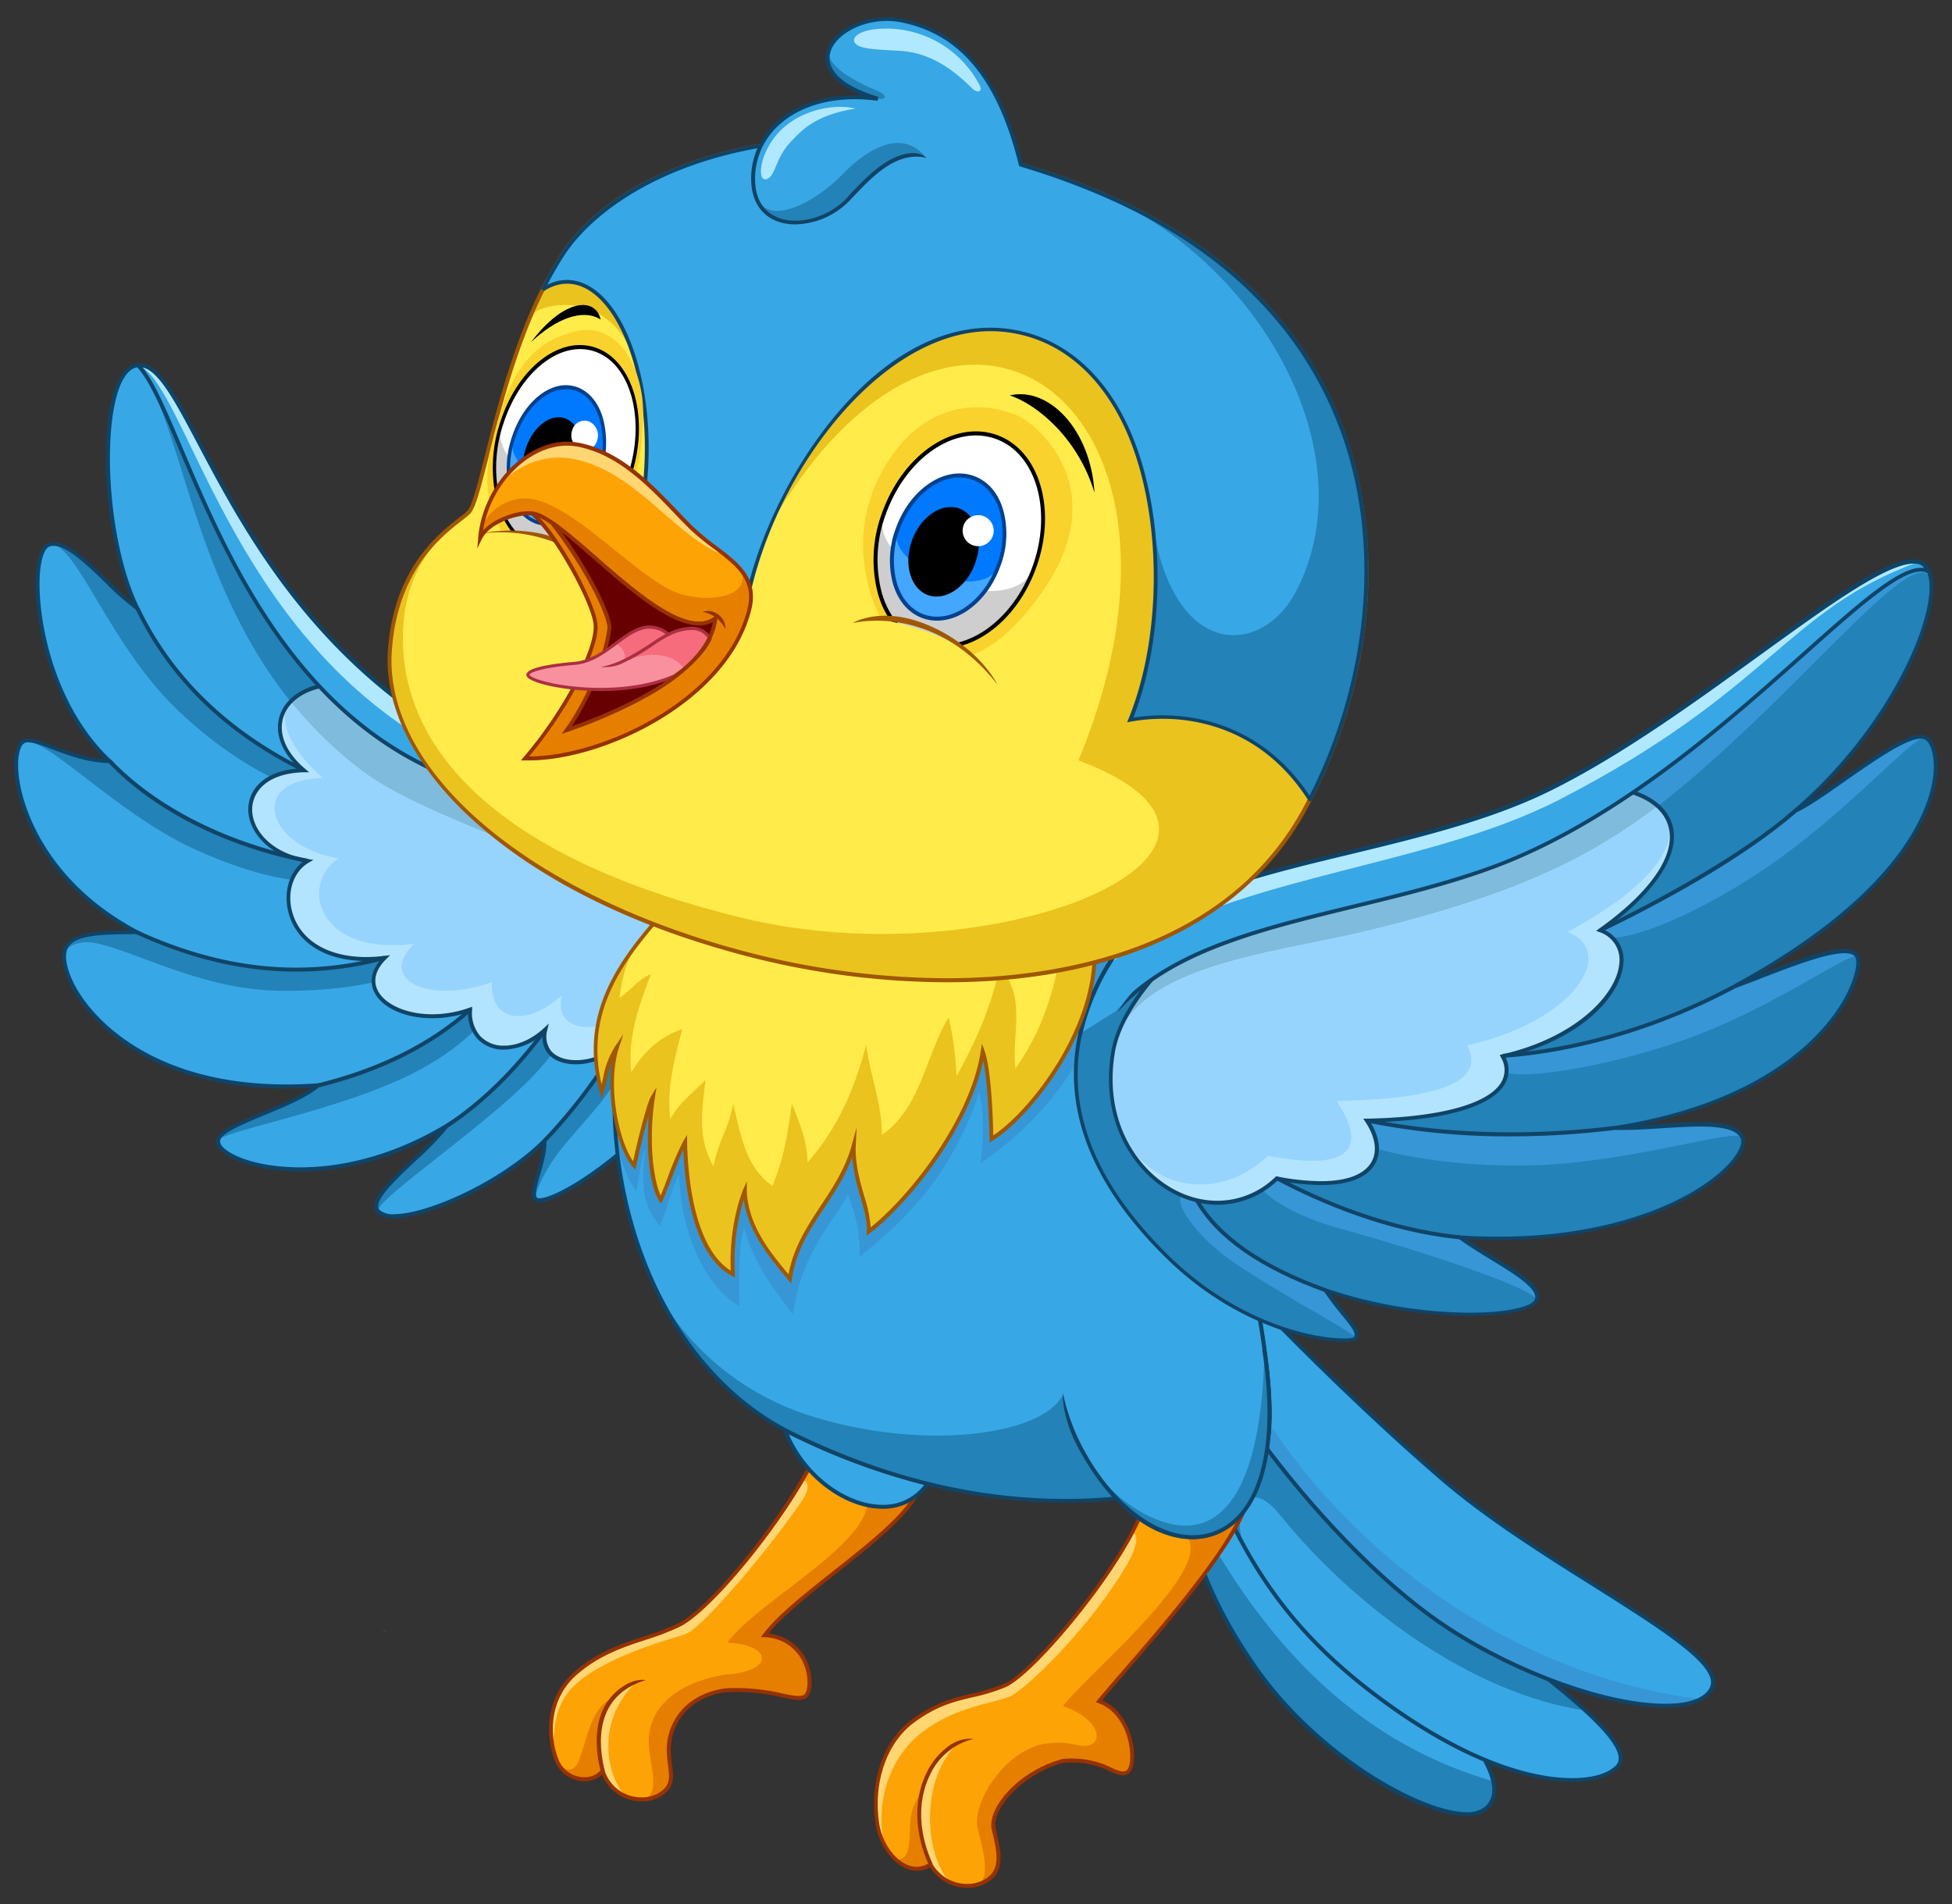<svg id="Layer_1" data-name="Layer 1" xmlns="http://www.w3.org/2000/svg" xmlns:xlink="http://www.w3.org/1999/xlink" width="491.74" height="479.74" viewBox="0 0 491.74 479.74">
  <rect x="0" y="0" width="491.74" height="479.74" fill="#333333" stroke="none"/>
  <defs>
    <style>
      .cls-1 {
        fill: none;
      }

      .cls-2 {
        clip-path: url(#clip-path);
      }

      .cls-3 {
        fill: #a65f2b;
      }

      .cls-4 {
        fill: #df8644;
        opacity: 0.6;
      }

      .cls-5 {
        fill: #e67f00;
      }

      .cls-6 {
        fill: #fda305;
      }

      .cls-7 {
        fill: #ffd672;
      }

      .cls-8 {
        fill: #953200;
      }

      .cls-9 {
        fill: #38a7e5;
      }

      .cls-10 {
        fill: #104467;
      }

      .cls-11 {
        fill: #2382b7;
      }

      .cls-12 {
        fill: #3796d6;
      }

      .cls-13 {
        fill: #7fbbdd;
      }

      .cls-14 {
        fill: #b3e4ff;
      }

      .cls-15 {
        fill: #97d4fd;
      }

      .cls-16 {
        fill: #b0e8ff;
      }

      .cls-17 {
        fill: #ebc31e;
      }

      .cls-18 {
        fill: #ffec4b;
      }

      .cls-19 {
        fill: #9f5700;
      }

      .cls-20 {
        fill: #fad22d;
      }

      .cls-21 {
        fill: #cecece;
      }

      .cls-22 {
        fill: #fff;
      }

      .cls-23 {
        fill: #43a6ff;
      }

      .cls-24 {
        fill: #0079ff;
      }

      .cls-25 {
        fill: #00418e;
      }

      .cls-26 {
        fill: #670001;
      }

      .cls-27 {
        fill: #f66c7d;
      }

      .cls-28 {
        fill: #f8919d;
      }

      .cls-29 {
        fill: #aa2f41;
      }
    </style>
    <clipPath id="clip-path">
      <rect class="cls-1" x="-1131.72" y="-122.45" width="2160" height="720"/>
    </clipPath>
  </defs>
  <g class="cls-2">
    <g>
      <path class="cls-3" d="M96.35,410.66l1.14.5A5.11,5.11,0,0,0,96.35,410.66Z"/>
      <path class="cls-4" d="M97.49,411.16a5.11,5.11,0,0,0-1.14-.5Z"/>
      <g>
        <path class="cls-5" d="M203.73,370.08c-8.61,15.92-25.28,35.73-32.64,39.39-7.87,3.93-17.06,4.55-25.7,11.83-8.06,6.78-7.26,17-5.08,22.37s8.91,6,11.54,2.61c2,6.67,10,8.75,14.48,5.92s2-6.47,2.17-11.82c.2-6,4.24-12.94,14.16-14.42,11.89-.76,17.44,3.11,20.09,1.57s1.55-14.93-10.08-15.47c7.26-9.9,32.15-24.77,38-35.06C223.06,382.72,211.36,378.64,203.73,370.08Z"/>
        <path class="cls-6" d="M203.73,370.08c-8.61,15.92-25.28,35.73-32.64,39.39-7.87,3.93-17.06,4.55-25.7,11.83-8.06,6.78-7.26,17-5.08,22.37.87,2.13,3.85,3.39,5.24.5,2.1-4.35,3.21-14.47,8.8-16.2-5.92,6.86-2.31,18.89-2.2,19.17a10.28,10.28,0,0,0,9.52,6.29c4.92-.81,2.19-8,1.81-13.37-.82-11.35,9.65-16.69,19.57-18.17,11.89-.76,11.8-7.44.16-8,7.27-9.9,33.89-23.82,35.25-34.7A28.79,28.79,0,0,1,203.73,370.08Z"/>
        <path class="cls-7" d="M171.09,409.47c-7.87,3.93-17.06,4.55-25.7,11.83-6.77,5.7-7.29,13.83-6,19.46-.07-4.81.58-10.12,3.44-13.93,5.92-8.19,23.73-13.16,29.8-15.07,4.45-1.41,23-23.84,29.71-34.13,2.42-3.72.23-5.09-.4-4.4C193,388.51,178,406.05,171.09,409.47Z"/>
        <path class="cls-7" d="M160.28,423.79c-13.72,5.08-8.23,23.09-8.13,23.35a9.79,9.79,0,0,0,5.26,5.37C152.41,446.52,150.35,433.42,160.28,423.79Z"/>
        <path class="cls-8" d="M222.38,379.16c-6.11,0-13.11-3.6-18.28-9.41l-.47-.52-.34.62C195,385.17,178.34,405.32,170.87,409a65.5,65.5,0,0,1-8.71,3.35c-5.62,1.86-11.43,3.78-17.09,8.54-8.56,7.21-7.31,17.81-5.22,22.93a8,8,0,0,0,7.35,5,6.51,6.51,0,0,0,4.45-1.63,10.72,10.72,0,0,0,10.09,6.7,9,9,0,0,0,4.85-1.31c3.45-2.18,3.1-4.87,2.7-8a26.3,26.3,0,0,1-.3-4.23c.18-5.52,3.89-12.48,13.7-13.95,1-.06,2.06-.09,3.06-.09a50,50,0,0,1,11.37,1.39c2.79.61,4.65.92,5.88.21,1.39-.81,1.85-3.83,1.06-7a11.9,11.9,0,0,0-10.45-9.3c3.48-4.37,10.07-9.59,17-15.1,8.48-6.72,17.24-13.66,20.43-19.3l1.16-2.07-1.89,1.44A13,13,0,0,1,222.38,379.16ZM210,395.77c-7.4,5.85-14.38,11.39-17.76,16l-.55.74.92,0a11,11,0,0,1,10.46,8.62c.71,2.88.25,5.44-.6,5.93s-2.64.24-5.17-.32a51.47,51.47,0,0,0-11.58-1.41c-1,0-2.07,0-3.16.1-10.45,1.56-14.39,9-14.58,14.9a26.67,26.67,0,0,0,.3,4.38c.4,3.13.67,5.19-2.24,7a8.1,8.1,0,0,1-4.33,1.16,9.67,9.67,0,0,1-9.41-6.8l-.28-.92-.59.76a5.31,5.31,0,0,1-4.26,1.89,7,7,0,0,1-6.44-4.39c-2-4.88-3.18-15,5-21.81,5.51-4.63,11.23-6.53,16.76-8.36a64.45,64.45,0,0,0,8.84-3.4c7.5-3.73,24.05-23.6,32.52-39,5.31,5.7,12.36,9.22,18.55,9.22a14.24,14.24,0,0,0,6.61-1.53C225.2,383.74,217.5,389.85,210,395.77Z"/>
        <path class="cls-8" d="M157,424.87c-6.17,4.06-8.11,11.61-5.67,21.53l1-.24c-1.69-6.84-2.59-18.9,10.33-22.84C162.66,423.32,160.27,422.75,157,424.87Z"/>
      </g>
      <g>
        <path class="cls-9" d="M197.83,360.37c6,16.13,26.71,26.32,35.86,13.47a169.11,169.11,0,0,1-33.88-12.46C199.14,361.05,198.49,360.72,197.83,360.37Z"/>
        <path class="cls-10" d="M200,360.93c-.67-.32-1.32-.65-2-1l-1.13-.59.44,1.2c4.08,11,15.07,19.61,25,19.61a13.86,13.86,0,0,0,11.71-6l.42-.59-.71-.18A169,169,0,0,1,200,360.93Zm22.35,18.23c-9.2,0-19.34-7.7-23.61-17.75l.82.41a170.33,170.33,0,0,0,33.26,12.32A12.85,12.85,0,0,1,222.38,379.16Z"/>
      </g>
      <g>
        <path class="cls-9" d="M348.76,414.09c-12.56-12.38-26.31-30.61-35.31-44.83a79.2,79.2,0,0,1-15.76,5.5c2.19,15.07,7.28,28.87,18.18,44.75,18.12,26.37,51.19,42.83,58.59,36.06S367.31,432.38,348.76,414.09Z"/>
        <path class="cls-11" d="M307.87,393.11c-2.6-4.23-6.41-3.87-5.66.2a111.24,111.24,0,0,0,13.66,26.2c18.12,26.37,51.19,42.83,58.59,36.06,1.85-1.69,2.33-4,1.71-6.76C346.71,440.32,324.82,420.65,307.87,393.11Z"/>
        <path class="cls-10" d="M349.11,413.74c-13.6-13.41-27.49-32.48-35.24-44.74l-.24-.38-.4.2a79.64,79.64,0,0,1-15.66,5.46l-.43.11.06.44c2.34,16.11,8,30,18.27,45,16.09,23.41,42.27,37.79,54,37.79a7.71,7.71,0,0,0,5.36-1.65,6.41,6.41,0,0,0,2.13-4.81C377.09,442.53,363.65,428.08,349.11,413.74Zm25,41.46a6.8,6.8,0,0,1-4.7,1.4c-11.2,0-37.48-14.56-53.15-37.37-10.11-14.72-15.68-28.34-18-44.1a81.42,81.42,0,0,0,15-5.23c7.83,12.31,21.63,31.21,35.15,44.54,14.38,14.19,27.67,28.45,27.51,36.66A5.41,5.41,0,0,1,374.13,455.2Z"/>
        <path class="cls-11" d="M374.34,410.82C360.9,400.31,336,378.3,319.77,357.87c-.11,4.73-.79,7.86-2,8.85-1.88,1.48-6.11,3.71-12.35,5.8,8.95,22.38,20.63,39.92,44.41,57,31.25,22.45,52.68,21.1,57.72,15.54S391.45,424.22,374.34,410.82Z"/>
        <path class="cls-9" d="M399.39,431c-28.38-4.19-58.12-26-76.8-49.12-7.77-9.84-12.41-2.2-9.37,7.42,8.13,14.81,19.07,27.64,36.57,40.21,31.25,22.45,52.68,21.1,57.72,15.54C410,442.3,406.08,437.14,399.39,431Z"/>
        <path class="cls-10" d="M380.09,414.66c-1.84-1.42-3.66-2.84-5.44-4.23-11.4-8.91-37.45-31.42-54.49-52.87l-.85-1.07,0,1.36c-.14,6.21-1.23,8-1.85,8.48-1.74,1.37-5.86,3.59-12.2,5.72l-.5.17.2.48c10,25.11,22.94,41.69,44.57,57.23C372.62,446.54,388.57,449,396,449c5.45,0,9.77-1.32,11.85-3.62a3.41,3.41,0,0,0,.87-2.73C408.2,436.47,393.91,425.38,380.09,414.66Zm27.05,30.08c-1.9,2.09-5.95,3.29-11.12,3.29-7.34,0-23-2.45-45.94-18.91-21.33-15.31-34.12-31.65-44-56.3,6.18-2.12,10.24-4.33,12-5.72,1.24-1,2-3.63,2.18-7.89,17.1,21.21,42.58,43.2,53.82,52,1.78,1.4,3.61,2.82,5.45,4.24C393.13,426,407.25,437,407.76,442.76A2.47,2.47,0,0,1,407.14,444.74Z"/>
        <path class="cls-12" d="M363,372.43c-17.1-14.76-33.71-31.09-46.45-44.27,3.29,17.37,4.05,31.22,2.34,36.52,13,17.16,30,35.2,46.15,45.72,26.82,17.43,61,24.79,66.09,15.12S390.83,396.44,363,372.43Z"/>
        <path class="cls-9" d="M363,372.43c-17.1-14.76-33.71-31.09-46.45-44.27,2.41,12.69,3.45,23.48,3.18,30.45,24.08,36.57,65,64.07,108.61,69.52a6.45,6.45,0,0,0,2.79-2.61C436.28,415.85,390.83,396.44,363,372.43Z"/>
        <path class="cls-10" d="M402.18,399.18c-12.8-8.05-27.32-17.17-38.85-27.12C345,356.27,328,339.29,316.92,327.82l-1.15-1.19.31,1.63c3.16,16.67,4.08,30.91,2.35,36.27l-.08.25.16.2c14.84,19.67,31.71,36.37,46.27,45.84,17.66,11.47,40.17,19.49,54.74,19.49,6.3,0,10.47-1.58,12.06-4.56C434.8,419.69,421.12,411.09,402.18,399.18Zm28.52,26.11c-1.4,2.64-5.26,4-11.18,4-14.4,0-36.69-7.95-54.21-19.33-14.41-9.37-31.12-25.91-45.86-45.4,1.64-5.57.84-18.8-2.1-34.91,11.1,11.45,27.64,27.84,45.34,43.12,11.59,10,26.13,19.15,39,27.22C418.74,410.76,433.49,420,430.7,425.29Z"/>
      </g>
      <g>
        <path class="cls-11" d="M110.79,183.62C56.5,149.4,47.61,90.93,34.8,92c-10.31.9-10,41.09-.17,61.26-6.94-4.81-17-18.26-22.43-16s-4,36.22,15.41,54.46c-10.83-.23-19.76-7.44-22.23-4.55-3.92,4.6-.32,32,29.12,47.69-11.22,0-17.56.51-18.25,5.21C15,248.73,32.32,277,80.13,273.5,73.55,279.19,55,283.38,55,287.55c-.13,5.5,27.31,14.5,57.68-3.91-5.73,7.54-20.95,18-17.28,21.68,4.49,4.5,29.06-5.12,41.76-17.82.41,5-3.85,12.82-2.19,14.6,3.54,3.81,53.85-27.8,52-70.8C185.51,199.5,135.74,199.35,110.79,183.62Z"/>
        <path class="cls-9" d="M91.61,194.53C48.62,162.61,48,108.58,34.8,92c-9.9.87-10,37.93-1.3,58.74.36.87,11.19,29,44.38,43.77,7.81,9.87-15.12,2.36-34.3-16.77C26.75,161,18.67,135.39,12.2,137.32,6.9,139.54,8.14,171.43,25.82,190c.58.61,20.6,23.31,53.18,26.64,9.09,8.07-10.12,6.8-31.35-3.33C28,203.93,9.75,183.62,5.38,187.23c-3.79,4.44-.55,30.17,26.18,46,.95.57,34.13,19,66.76,7.4,12.7,2.83-3.86,9.34-27.85,9-19.11-.25-34.81-9.31-45.76-11.87-5.71-1.33-8.34,1.5-8.46,2.3-1.26,8.51,15.68,36.2,62.28,33.47.53,0,25.41-4.58,40.45-20,9.76-3,.74,9.54-17,17.91-18.91,8.91-47,13.84-47,16-.13,5.4,26.27,14.15,55.93-2.87.58-.34,16.7-10.07,27.37-26.76,7-3.8,5.81,4.08-6.76,16.06-13.22,12.59-38,29.46-36.14,31.34,4.38,4.39,27.87-4.66,40.81-16.89A168.11,168.11,0,0,0,155.45,264c7.17-6.33,4.89,2-4.19,13.87-2.21,2.87-8.59,9.73-11.22,13.43-3.9,5.49-5.54,10.35-5.12,10.8,3,3.27,40.54-19.56,49.91-53.29C185.78,226.55,115.29,212.12,91.61,194.53Z"/>
        <path class="cls-10" d="M141.41,195.42c-10.87-3.45-22.11-7-30.36-12.22C77.41,162,61.37,131.66,50.76,111.58c-6.56-12.39-10.85-20.48-16-20-1.79.16-3.33,1.35-4.58,3.55-5.91,10.43-4.13,39.77,3.19,56.63-1.88-1.52-3.94-3.5-6.08-5.57-4.89-4.71-9.94-9.59-13.75-9.59a3.87,3.87,0,0,0-1.53.3c-1.22.51-2.13,2.23-2.62,5C7.67,151.31,11,176,26.33,191.23c-4.84-.35-9.24-2-12.82-3.36-2.68-1-4.79-1.81-6.38-1.81a2.63,2.63,0,0,0-2.12.85c-1.51,1.77-1.85,6-.89,11.13,1,5.42,6.09,23.73,28.46,36.38-9.44.05-16.08.63-16.82,5.63-.46,3.13,1.44,9,6.73,15.16,6.15,7.13,20.78,19.07,49.71,19.07,2.07,0,4.2-.06,6.35-.19-3.13,2.19-8,4.19-12.26,6-6.58,2.73-11.78,4.89-11.84,7.47a3.25,3.25,0,0,0,1.11,2.3c2.59,2.65,9.8,5.31,20.09,5.31,8.17,0,20.66-1.72,34.78-9.65-1.88,2.07-4.22,4.29-6.51,6.45-4.93,4.65-9.59,9-9.63,12a2.35,2.35,0,0,0,.71,1.76c.84.84,2.27,1.27,4.25,1.27,8.43,0,26.67-8.09,37.39-18.28a32.47,32.47,0,0,1-1.47,6.86c-.93,3.23-1.67,5.79-.61,6.92a1.76,1.76,0,0,0,1.34.47h0c4.13,0,17.14-7.57,28.94-19.9,10.83-11.3,23.52-29.44,22.55-51.73C186.45,209.72,163.55,202.45,141.41,195.42Zm22.72,86.91c-11.46,12-24.37,19.59-28.22,19.59a.81.81,0,0,1-.63-.15c-.67-.72.1-3.39.84-6,.79-2.74,1.69-5.85,1.49-8.33l-.09-1.06-.76.75c-10.41,10.42-29,18.8-37.51,18.8a5.12,5.12,0,0,1-3.56-1,1.38,1.38,0,0,1-.41-1.05c0-2.49,4.75-6.95,9.31-11.26a81.33,81.33,0,0,0,8.44-8.72l1.57-2.06-2.22,1.34c-14.93,9-28.21,10.95-36.73,10.95-10,0-17-2.6-19.38-5a2.36,2.36,0,0,1-.83-1.59c0-1.93,5.73-4.29,11.22-6.58,5.27-2.18,10.71-4.44,13.79-7.11l1.12-1-1.48.11c-2.67.19-5.32.29-7.89.29-28.54,0-42.93-11.74-49-18.73-5.09-5.9-6.93-11.47-6.5-14.37.6-4.07,6-4.79,17.15-4.79h2.6l-1.75-.93C11.31,222,6.12,203.3,5.09,197.86s-.4-9.06.67-10.31a1.69,1.69,0,0,1,1.37-.5c1.41,0,3.55.8,6,1.74,4,1.5,8.92,3.37,14.44,3.49l1.28,0-.93-.88C12.12,176.53,8.64,151.5,10.36,142c.42-2.33,1.16-3.88,2-4.24a2.88,2.88,0,0,1,1.15-.22c3.41,0,8.32,4.73,13.07,9.31a68.44,68.44,0,0,0,7.74,6.83l1.55,1.08-.83-1.7c-8.38-17.27-9.41-48-4-57.49,1.08-1.9,2.36-2.93,3.8-3.06,4.51-.39,8.91,7.91,15,19.52,10.67,20.16,26.78,50.64,60.64,72,8.36,5.27,19.66,8.85,30.59,12.32,21.82,6.93,44.39,14.09,45.29,35C187.36,253.26,174.82,271.17,164.13,282.33Z"/>
        <path class="cls-13" d="M110.79,183.62c-3.05-1.93-6-3.92-8.73-6-23.22-13.83-41.51,2.74-25.48,16.46-19.28.49-17.1,20.1,1,22.83-9.5,5.56-6.12,27.44,19.41,24.4-9.31,9.26,5.82,18.63,21.48,13-.54,10.21,10.38,12.91,19,5-2.36,10.56,13.25,10.16,18.13,3.77,2.84,6.64,17.37,3.19,26.68-6.8a58.31,58.31,0,0,0,4.67-25C185.52,199.5,135.73,199.35,110.79,183.62Z"/>
        <path class="cls-14" d="M91.61,194.54a99.6,99.6,0,0,1-18.4-17.78c-4.11,4.29-3.9,11.1,3.37,17.33-19.28.49-17.11,20.1,1,22.83-9.49,5.56-6.12,27.44,19.41,24.4-9.32,9.26,5.82,18.64,21.48,13-.54,10.21,10.38,12.91,19,5-2.36,10.55,13.24,10.15,18.12,3.75,2.84,6.66,17.37,3.19,26.69-6.79a67.21,67.21,0,0,0,2.59-7.51C185.78,226.54,115.29,212.12,91.61,194.54Z"/>
        <path class="cls-15" d="M91.61,194.54a99.6,99.6,0,0,1-18.4-17.78c-4.11,4.29.85,13.05,8.12,19.28-19.28.49-14,17.49,4.07,20.23-9.49,5.55-6.66,24.6,18.87,21.56-9.31,9.27,4,15.23,19.67,9.64-.55,10.2,9,11.24,17.58,3.32-2.36,10.55,11.78,9.6,16.66,3.21,2.84,6.65,14.74,12.3,24.06,2.32a67.21,67.21,0,0,0,2.59-7.51C185.78,226.54,115.29,212.12,91.61,194.54Z"/>
        <path class="cls-10" d="M141.41,195.43c-10.87-3.46-22.11-7-30.36-12.23-3-1.87-5.89-3.88-8.73-6-5.8-3.45-11.75-5.28-17.2-5.28-7,0-12.7,3.15-14.5,8-1.63,4.4.1,9.35,4.73,13.7-9,.62-12.52,5.38-12.79,9.78-.34,5.4,4.35,11.9,13.7,13.77C72.8,219.91,71.33,225,72.69,230c2.06,7.6,9.39,12.14,19.61,12.14h0c1.1,0,2.25,0,3.42-.15-2,2.48-2.63,5.13-1.62,7.57,1.73,4.2,7.69,7,14.82,7a28.68,28.68,0,0,0,9-1.48,9.54,9.54,0,0,0,2.41,6.74,9,9,0,0,0,6.63,2.65,15.76,15.76,0,0,0,9.75-3.84,6.42,6.42,0,0,0,1.28,4.76c1.43,1.79,3.94,2.78,7.07,2.78,4,0,8.1-1.64,10.38-4.15,1.19,2,3.52,3,6.67,3,6.46,0,14.69-4.17,20.47-10.38l.1-.14a58.9,58.9,0,0,0,4.7-25.23C186.46,209.72,163.56,202.45,141.41,195.43ZM181.81,256c-5.52,5.89-13.6,10-19.69,10-2.18,0-5-.54-6.11-3.12l-.33-.78-.52.68c-2,2.59-6,4.34-10.09,4.34-2.78,0-5.08-.88-6.3-2.4a6,6,0,0,1-.87-5.3l.35-1.54L137.09,259c-3.14,2.88-6.73,4.47-10.12,4.47a8,8,0,0,1-5.91-2.34,8.8,8.8,0,0,1-2.12-6.73l0-.74-.7.25a27.78,27.78,0,0,1-9.36,1.65c-6.63,0-12.35-2.63-13.91-6.4-1-2.41-.2-5,2.3-7.48l1-1-1.42.17a41,41,0,0,1-4.6.29h0c-9.74,0-16.71-4.27-18.65-11.42-1.37-5,.34-10.12,4.16-12.35l1.2-.71-1.38-.21C68,215,63.22,208.68,63.54,203.49c.26-4.15,3.82-8.67,13.05-8.91l1.29,0-1-.84c-5-4.26-6.93-9.15-5.36-13.42,1.66-4.48,7-7.37,13.58-7.37A33.17,33.17,0,0,1,101.77,178c2.83,2.1,5.77,4.12,8.75,6,8.36,5.28,19.67,8.87,30.59,12.34,21.83,6.92,44.39,14.09,45.3,34.95A57.89,57.89,0,0,1,181.81,256Z"/>
        <path class="cls-10" d="M136.75,287.16l.72.68A136.09,136.09,0,0,0,156,263.37l-.85-.5A134.61,134.61,0,0,1,136.75,287.16Z"/>
        <path class="cls-10" d="M112.36,283.23l.55.83c8.85-5.8,17.23-14,24.91-24.41l-.79-.59C129.42,269.36,121.12,277.5,112.36,283.23Z"/>
        <path class="cls-10" d="M80,273l.24,1c15.72-3.89,28.68-10.37,38.53-19.25l-.66-.73C108.39,262.77,95.57,269.17,80,273Z"/>
        <path class="cls-10" d="M34.71,234.47l-.41.89c13.78,6.31,27.14,9.45,40.37,9.45a86.3,86.3,0,0,0,22.42-3l-.26-1C76.39,246.33,56.07,244.24,34.71,234.47Z"/>
        <path class="cls-10" d="M27.25,192.12c11.57,12.17,29.87,21.39,50.2,25.28l.19-1c-20.14-3.87-38.24-13-49.68-25Z"/>
        <path class="cls-10" d="M35.08,153.09l-.89.42c8.39,17.53,22.58,31.33,42.17,41l.44-.88C57.41,184.06,43.38,170.41,35.08,153.09Z"/>
        <path class="cls-9" d="M110.79,183.62C56.49,149.4,47.61,90.93,34.8,92c11.35,12,23.1,75.44,70.55,100s72.25,20.14,81.43,45.77a52.47,52.47,0,0,0,.12-6.53C185.52,199.5,135.73,199.35,110.79,183.62Z"/>
        <path class="cls-16" d="M110.79,183.62C56.49,149.4,47.61,90.93,34.8,92c12.12,4.7,22.85,66.83,74.93,96,46.61,26.14,49.89,12.68,76.05,36.49C178.09,199.39,133.84,198.16,110.79,183.62Z"/>
        <path class="cls-10" d="M141.41,195.43c-10.87-3.46-22.11-7-30.36-12.23C77.4,162,61.36,131.66,50.75,111.58c-6.55-12.4-10.82-20.48-16-20l-1,.09.7.74c3.25,3.43,6.58,11.27,10.79,21.2C55.63,138,71.33,175,105.13,192.5c17.63,9.13,32.18,14.28,43.88,18.41,19.71,7,31.61,11.19,37.31,27.09l.77,2.17.18-2.3a51.94,51.94,0,0,0,.12-6.59C186.46,209.72,163.56,202.45,141.41,195.43Zm45,40.11c-6.13-14.61-18-18.8-37.08-25.56-11.67-4.12-26.19-9.26-43.76-18.36-33.48-17.34-49.1-54.1-59.44-78.43C42.21,104,39.05,96.5,35.94,92.6c4.14.9,8.3,8.77,13.94,19.44,10.66,20.17,26.77,50.65,60.64,72,8.36,5.28,19.67,8.87,30.59,12.34,21.83,6.92,44.39,14.09,45.3,34.95C186.47,232.71,186.47,234.12,186.42,235.54Z"/>
      </g>
      <g>
        <path class="cls-5" d="M287,382.54c-6.57,15.06-26.95,39.24-33.86,42.16-8.15,3.45-13.93,2.16-23.19,9-7.24,5.34-10.36,15.66-8.93,25.6,1.14,7.91,7.92,14.2,13.44,10.47,2.58,4.79,9.06,6.85,13.76,4.27s3.43-7.66,2.14-13.05,6.85-14.43,17.48-17.32c10-.91,13.32,4.31,16.09,2.92s1.54-14.93-7.08-17.93c7.64-9.28,30.67-34.17,36.54-48C307,389.07,296.65,389.3,287,382.54Z"/>
        <path class="cls-6" d="M287,382.54c-6.57,15.06-26.95,39.24-33.86,42.16-8.15,3.45-13.93,2.16-23.19,9-7.24,5.34-10.36,15.66-8.93,25.6a16.11,16.11,0,0,0,4,8.59c1,1,2.88.9,3.64-1.55,1.37-4.43-.87-9.19,3.56-14.74a29.91,29.91,0,0,0,2.9,19.22,10.67,10.67,0,0,0,10.71,4.11c4.06-1,1.73-9,.44-14.4s5.42-18.15,16-21c7.79-1.41,9.91,1.38,12.69,0s1.43-6.68-7.19-9.68c7.64-9.27,37.56-34.19,31.33-42.54A24.54,24.54,0,0,1,287,382.54Z"/>
        <path class="cls-7" d="M253.15,424.7c-8.15,3.45-13.93,2.16-23.19,9-7.24,5.34-10.36,15.66-8.93,25.6a16.82,16.82,0,0,0,1.6,5.09c-2.3-11.89,2.42-22.71,10.2-28.32,8.07-5.84,15.64-6.54,21.26-8.48,3.64-1.24,20.06-16.86,29.68-33.15,4-6.69,2.24-9.41,1-7.4C276.7,402,259.41,422.06,253.15,424.7Z"/>
        <path class="cls-7" d="M235.13,470.83a10.4,10.4,0,0,0,4,3.26c-6.32-7.24-7.3-25.81,2.14-34.8C226.92,446.38,232.38,467.08,235.13,470.83Z"/>
        <path class="cls-8" d="M300.44,386.83c-4.23,0-8.77-1.62-13.14-4.69l-.5-.35-.24.56c-6.4,14.66-26.64,38.95-33.61,41.9a48.3,48.3,0,0,1-8.15,2.48c-4.51,1.06-9.16,2.17-15.14,6.58-7.07,5.22-10.65,15.45-9.12,26.07,1,6.61,5.65,12,10.46,12a6.49,6.49,0,0,0,3.29-.9,11.15,11.15,0,0,0,9.44,5.2,9.81,9.81,0,0,0,4.74-1.19c5-2.73,3.68-8.14,2.44-13.37l-.06-.22c-1.18-5,6.64-13.89,17-16.72.77-.07,1.53-.11,2.26-.11a21.5,21.5,0,0,1,9.46,2.23,8.77,8.77,0,0,0,3.31,1,2.73,2.73,0,0,0,1.24-.29c1.16-.58,1.74-2.62,1.56-5.46-.33-5.06-3-11-8.05-13.13,1.49-1.78,3.47-4.07,5.73-6.69,10.25-11.85,25.72-29.76,30.45-40.89l1.52-3.57L313,380.38A15.46,15.46,0,0,1,300.44,386.83Zm-17.79,34.29c-2.49,2.88-4.64,5.37-6.17,7.23l-.45.55.66.23c5.11,1.78,7.72,7.56,8,12.51.18,2.67-.4,4.21-1,4.52-.9.45-2.06,0-3.71-.77a22.31,22.31,0,0,0-9.86-2.31,23.48,23.48,0,0,0-2.43.12c-11.17,3-19.14,12.39-17.83,17.92l.06.22c1.26,5.32,2.36,9.91-2,12.28a8.91,8.91,0,0,1-4.26,1.06,10.09,10.09,0,0,1-8.83-5.14l-.26-.48-.45.31a5.67,5.67,0,0,1-3.19,1c-4.27,0-8.61-5.11-9.49-11.15-1.47-10.26,2-20.13,8.74-25.13,5.81-4.3,10.16-5.33,14.77-6.42a48.74,48.74,0,0,0,8.32-2.54c7-3,27.16-27,33.88-41.86a24,24,0,0,0,13.22,4.52,15.93,15.93,0,0,0,11.05-4.31C305.64,394.53,292,410.34,282.65,421.12Z"/>
        <path class="cls-8" d="M239.73,439.44a17.54,17.54,0,0,0-6.36,7.36c-3.28,6.68-3,15.13.65,23.19l.9-.42c-3.57-7.78-3.81-15.92-.66-22.33a16.37,16.37,0,0,1,11-9.1A9.11,9.11,0,0,0,239.73,439.44Z"/>
      </g>
      <g>
        <path class="cls-12" d="M188.83,240.57a223.22,223.22,0,0,1-21.47-6.69c-22.8,28-15.8,101.87,30.47,126.49.66.35,1.31.68,2,1,61.95,30.38,110.18,11.45,117.92,5.34,7.12-5.63-4.16-82-35.21-126.21C253.21,250.18,217.64,248,188.83,240.57Z"/>
        <path class="cls-11" d="M188.83,240.57a223.22,223.22,0,0,1-21.47-6.69c-22.8,28-15.8,101.87,30.47,126.49.66.35,1.31.68,2,1,61.95,30.38,110.18,11.45,117.92,5.34,7.12-5.63-4.16-82-35.21-126.21C253.21,250.18,217.64,248,188.83,240.57Z"/>
        <path class="cls-9" d="M188.83,240.57a223.22,223.22,0,0,1-21.47-6.69c-15.36,18.89-17.2,58.57-2.61,90,1.25,2.69,12.07,24.36,39.84,33,28.7,8.91,58.55,4.61,63.23-5.61,29.17-4.26,52.09,3.3,51.63-2.45-2.11-26.5-14.25-76-36.93-108.27C253.21,250.18,217.64,248,188.83,240.57Z"/>
        <path class="cls-12" d="M188.83,240.57a223.22,223.22,0,0,1-21.47-6.69c-9.72,12-14,32.22-12.18,53.44h0c1.3,5.69,3.28,10.57,5.15,12.82.9-4.39,1-8.2,2.28-10.62-1.87,13.08,1.34,16.06,3.59,19.53,1.28-2.77,3-9.7,4.91-13.18.14,12.33,5.42,27.7,15.23,33.25-.75-14.16,1.11-19.88,1.11-19.88,2.07,8.71,8.22,16.59,12.34,22,2-15,9.2-22.22,13.88-30.28,1.61,4.77,3.2,9.31,2.85,15.75,10.56-8.7,22.52-19,30.09-41.29,2,6,.42,17.6.42,17.6,9-5.88,31.12-24.16,31.71-51.36C250.19,250,216.42,247.67,188.83,240.57Z"/>
        <path class="cls-10" d="M282.93,240.22l-.21-.29-.35.11c-12.95,4.27-27.72,6.44-43.89,6.44A201.61,201.61,0,0,1,189,240.09a222.18,222.18,0,0,1-21.42-6.67l-.34-.13-.22.28c-11.63,14.31-15.73,40.44-10.44,66.58,5.59,27.64,20.56,49.75,41.07,60.66.66.35,1.32.68,2,1,22.79,11.18,45.93,16.84,68.8,16.84,26.47,0,44.88-7.78,49.65-11.55,3.94-3.11,2.59-24.24-3.12-49.14C308,287.58,296.28,259.25,282.93,240.22Zm34.5,126.11c-4.69,3.7-22.83,11.35-49,11.35-22.71,0-45.72-5.64-68.36-16.75-.67-.32-1.32-.65-2-1-20.25-10.78-35-32.64-40.56-60-5.2-25.69-1.27-51.34,10-65.49A218.93,218.93,0,0,0,188.7,241a202.21,202.21,0,0,0,49.78,6.43c16.13,0,30.88-2.15,43.85-6.38C313.61,285.9,324.05,361.1,317.43,366.33Z"/>
        <path class="cls-11" d="M267.82,351.23c.63,6.18,3,11.12,5.43,15.44,18.37,32.43,53.7,28.82,45.3-26.27Z"/>
        <path class="cls-9" d="M273.25,366.67c5.38,9.5,14.21,15.46,21.36,17.23,9.81,2.42,23-2.39,23.94-43.5a67.89,67.89,0,0,0-24.52-.08c-14,2.4-26.21,10.91-26.21,10.91C268.45,357.41,270.8,362.35,273.25,366.67Z"/>
        <path class="cls-10" d="M318,340.12c0,.1,0,.56.07.66C321.76,365.1,317,382,305.47,386c-10.19,3.53-23.27-4.52-31.79-19.58a52.87,52.87,0,0,1-5.86-15.19s-.48,2.26,1.41,8.15a41.28,41.28,0,0,0,3.59,7.53c7.45,13.15,17.94,20.93,27.5,20.93a16.44,16.44,0,0,0,5.47-.91c12.11-4.19,17.06-21.61,13.24-46.61Z"/>
      </g>
      <g>
        <path class="cls-12" d="M485.33,186c-4.77-3.09-25.3,14.94-33.11,18.34,29.12-24.9,40.65-60.77,31-62.71-12.4-2.49-55.05,38.55-93.08,57.26S295,216.79,279.29,243c-19.57,32.61-.16,59.08,15,73.88,22.17,21.66,46.55,21.65,47.23,20.38,1.26-2.33-2.76-5-7.54-12.15,24.38,8.4,50.84,7,53,2.63s-11.44-10.24-19.15-16C418,315,441.41,292.51,439,286.65s-20.12-2.13-32-2.5c52.45-8.21,62.8-38.32,61-43s-17.95,2.42-31.16,7.44C493,218.1,490.09,189.06,485.33,186Z"/>
        <path class="cls-11" d="M485.33,186c-2.52-1.63-17.18,16.07-37.66,30.75-18.34,13.15-42.66,23.76-45.58,17.8C436,219.69,454,202.78,454.83,202c22.09-20.11,33.21-46.17,31.58-56.25-5.81-12.62-54,58.79-101.07,76.73-39.61,15.1-86.18,25-106,20.53-19.57,32.61-.16,59.08,15,73.88,22.17,21.66,46.55,21.65,47.23,20.38.55-1-16-9.4-29.59-18.38-14.64-9.64-18.83-21.69-10.43-16.47,10.17,16.84,33.84,23.16,34.52,23.38,23.8,7.64,48.86,6.16,51,1.95,1.18-2.34-25-11.41-50-18.35-18.14-5-26.24-15-15.32-12.51,27,14.6,48.94,15.05,50.3,15.1,47.24,1.74,69.33-19.64,66.95-25.34-1.12-2.69-28.44,6.46-53.7,7-29.79.58-57.16-7.48-41.81-11.79,33.3,7.84,66.07,1.92,67.3,1.7,49.17-9,59-37.81,57.19-42.34-.88-2.21-18.32,10.9-39.51,19.22-23.17,9.1-58.8,14.87-50.6,5.37,31.11-.29,61.19-18.38,62.27-19C492.91,217,490,189,485.33,186Z"/>
        <path class="cls-10" d="M485.59,185.56a3,3,0,0,0-1.66-.44c-4.11,0-12.12,5.61-19.86,11-3,2.07-5.81,4.07-8.22,5.58,22.26-20.62,33.35-47.43,30.86-57-.53-2.06-1.7-3.32-3.38-3.66a6.27,6.27,0,0,0-1.26-.12c-7.27,0-21.43,10.27-39.36,23.28-16.41,11.91-35,25.4-52.77,34.13-14.95,7.36-32.81,11.68-50.09,15.86-26.41,6.39-51.35,12.43-61,28.49-8.72,14.54-10.6,29.35-5.56,44,3.52,10.27,10.46,20.51,20.64,30.45,16.94,16.56,36,21,44.65,21,3,0,3.25-.51,3.35-.71,1-1.77-.49-3.54-2.89-6.48-1.1-1.34-2.42-3-3.83-5a116.68,116.68,0,0,0,35,5.65c7.41,0,15.84-1,17.24-3.74,1.75-3.44-4.66-7.35-11.43-11.49-2.22-1.35-4.49-2.74-6.48-4.11,2.65.14,5.3.21,7.88.21,34.25,0,55.07-12.6,60.72-21.07,1.36-2.05,1.8-3.79,1.28-5.05-1.35-3.22-6.64-3.64-11.1-3.64-3,0-6.36.22-9.63.43-1.88.12-3.78.24-5.64.32,34.94-7,48.09-23.93,52.22-31.16,3.1-5.44,3.8-9.72,3.13-11.41-.48-1.21-1.75-1.82-3.77-1.82-4.68,0-13.2,3.23-21.64,6.51,40.84-23.87,44.91-45.47,45.15-51.73C488.29,190,487.3,186.66,485.59,185.56Zm1.56,8.36c-.25,6.42-4.64,29.33-50.6,54.27l.41.89,5.24-2c8.71-3.39,17.72-6.9,22.43-6.9,1.6,0,2.53.4,2.85,1.21.47,1.18,0,5.09-3.07,10.55-4.29,7.51-18.47,25.64-57.5,31.75l.06,1c3.6.11,7.76-.16,11.78-.42,3.26-.2,6.63-.42,9.57-.42,6.09,0,9.32,1,10.19,3,.38.91-.06,2.41-1.19,4.12-5.53,8.3-26,20.63-59.9,20.63-3.11,0-6.32-.1-9.53-.31l-1.66-.1,1.33,1c2.32,1.72,5.18,3.47,7.94,5.16,6.1,3.72,12.4,7.57,11.07,10.2-.78,1.54-6.23,3.2-16.36,3.2a115.12,115.12,0,0,1-36.08-6.08l-1.39-.48.82,1.23c1.75,2.6,3.4,4.62,4.73,6.24,2.27,2.78,3.36,4.2,2.82,5.33a8,8,0,0,1-2.52.25c-8.46,0-27.25-4.35-44-20.68C270,292.47,265,267.82,279.71,243.26c9.42-15.7,34.17-21.69,60.37-28,17.33-4.19,35.25-8.53,50.3-15.93,17.83-8.77,36.46-22.29,52.91-34.22C460.37,152.69,475.12,142,482.07,142a5.19,5.19,0,0,1,1.07.1c1.3.26,2.18,1.25,2.62,2.94,2.54,9.75-9.67,38.22-33.86,58.91l-2.51,2.14,3-1.32c2.87-1.25,7.41-4.43,12.22-7.8,7.26-5.08,15.49-10.85,19.29-10.85a2.1,2.1,0,0,1,1.13.27C486.18,187.11,487.32,189.78,487.15,193.92Z"/>
        <path class="cls-13" d="M391.42,198.23l-1.26.62c-18.84,9.28-42.38,13.76-63.24,19.12-4.66,1.2-42.87,25.45-46.49,47.12-5,29.78,23.9,48.26,41.28,31.8,24.41,4.74,28.86-5.41,22.66-14.59,27.91-.48,38.69-7.75,34.19-16.2,27.82-6.28,36.85-26.9,24.56-31.71C433.18,213,423.32,195,391.42,198.23Z"/>
        <path class="cls-14" d="M417.68,203.12c-17.05,12.78-35.14,22.32-74.45,31.71-23.33,5.58-59.18,8.59-62.8,30.26-5,29.78,23.9,48.26,41.28,31.8,24.41,4.74,28.86-5.41,22.66-14.59,27.91-.48,38.69-7.75,34.19-16.2,27.82-6.28,36.85-26.9,24.56-31.71C421.41,221.36,424.92,209.6,417.68,203.12Z"/>
        <path class="cls-15" d="M417.68,203.12c-17.05,12.78-35.14,22.32-74.45,31.71-23.33,5.58-59.18,8.59-62.8,30.26-5,29.78,21.59,42.59,39,26.13,24.41,4.75,23.47-4.64,17.27-13.81,27.91-.49,37.38-5.53,32.89-14,27.82-6.29,37.62-23.79,25.33-28.6C419.3,221.7,424.92,209.6,417.68,203.12Z"/>
        <path class="cls-10" d="M398.54,197.36c-2.27,0-4.68.13-7.17.38l-1.42.67c-14.95,7.36-32.82,11.68-50.1,15.86-4.32,1-8.79,2.13-13.05,3.22-5.06,1.3-43.17,25.45-46.85,47.51-1.84,11,.71,21.22,7.16,28.83,5.23,6.18,12.38,9.72,19.63,9.72a21.91,21.91,0,0,0,15.12-6.13,58.57,58.57,0,0,0,10.91,1.17c8.92,0,12.39-3,13.72-5.51,1.51-2.84,1.06-6.56-1.23-10.3,18.41-.42,30.41-3.84,33.83-9.65a7,7,0,0,0,.19-6.68c18.64-4.4,29-15.21,29.68-23.71a8.26,8.26,0,0,0-4.85-8.45c13.24-9.62,19.46-19.33,17.09-26.75C419.13,201.07,410.87,197.36,398.54,197.36ZM402.83,234l-.74.53.85.33a7.34,7.34,0,0,1,5,7.81c-.61,8-11.16,18.81-29.52,23l-.63.15.3.57a6.1,6.1,0,0,1,.11,6.29c-3.25,5.51-15.6,8.86-33.88,9.18h-.91l.51.76c2.49,3.68,3.1,7.34,1.66,10-1.73,3.26-6.18,5-12.85,5a58.83,58.83,0,0,1-11-1.19l-.25-.05-.18.17a21,21,0,0,1-14.63,6c-6.95,0-13.83-3.42-18.88-9.37-6.26-7.4-8.72-17.35-6.94-28,3.54-21.2,41.32-45.49,46.13-46.72,4.25-1.09,8.72-2.17,13-3.22,17.33-4.19,35.25-8.53,50.3-15.94l1.18-.58c2.42-.24,4.77-.36,7-.36,11.87,0,19.79,3.46,21.72,9.49C422.53,215,416.18,224.48,402.83,234Z"/>
        <path class="cls-9" d="M483.24,141.6c-12.4-2.48-55,38.54-93.08,57.25S295,216.79,279.29,243a57.83,57.83,0,0,0-7.12,17.39l9-5.65c19.92-22.56,61.7-23.84,95.4-36.47,53.73-20.14,97.06-79.57,108.91-74.45l.06-.19A3,3,0,0,0,483.24,141.6Z"/>
        <path class="cls-16" d="M390.16,198.85c-38,18.71-95.14,17.94-110.87,44.16,27.52-22.18,78.83-23.62,113.61-41.56,53.37-27.52,57-47.72,90.34-59.85C470.84,139.12,428.2,180.14,390.16,198.85Z"/>
        <path class="cls-10" d="M483.33,141.12c-6.8-1.37-21.73,9.46-40.62,23.16-16.41,11.9-35,25.39-52.76,34.13-14.95,7.36-32.82,11.68-50.1,15.86-26.41,6.39-51.35,12.43-61,28.49a59.18,59.18,0,0,0-7.18,17.54l1,.21a57.71,57.71,0,0,1,7.06-17.24c9.42-15.71,34.17-21.7,60.38-28,17.32-4.19,35.24-8.53,50.29-15.93,17.83-8.78,36.47-22.3,52.91-34.22,18-13,33.45-24.28,39.85-23a2.43,2.43,0,0,1,1.55,1c-5.69-.9-16.24,8.51-30.54,21.24-19.91,17.74-47.18,42-77.76,53.49C365.17,222,353,225,341.12,227.87c-21.56,5.24-42.06,10.22-55.72,22a27.9,27.9,0,0,0-3.87,5.2c13.17-14.92,35.83-20.42,59.83-26.26,11.85-2.87,24.1-5.85,35.37-10.08,30.76-11.52,58.11-35.88,78.08-53.67,14.34-12.77,25.67-22.86,30.47-20.79l.51.22.26-.88-.07-.16A3.5,3.5,0,0,0,483.33,141.12Z"/>
        <path class="cls-10" d="M402.9,234l.43.88c14.89-7.21,35.51-18.29,49.21-30.14l-.64-.75C438.27,215.72,417.73,226.76,402.9,234Z"/>
        <path class="cls-10" d="M378.53,265.53l.06,1c11-.73,33.2-4,58.43-17.46l-.47-.87C411.49,261.59,389.44,264.8,378.53,265.53Z"/>
        <path class="cls-10" d="M344.47,281.81l-.2,1a178.36,178.36,0,0,0,36.36,3.51,215.36,215.36,0,0,0,26.42-1.65l-.12-1C377.48,287.3,355.16,284.07,344.47,281.81Z"/>
        <path class="cls-10" d="M321.47,297.33c11,5.82,27.93,13.14,46.34,14.94l.09-1c-18.25-1.78-35.07-9-46-14.82Z"/>
        <path class="cls-10" d="M301.92,302.18l-.85.49c5.35,9.33,16.37,17,32.73,22.91l.34-.92C318,318.86,307.16,311.3,301.92,302.18Z"/>
      </g>
      <g>
        <path class="cls-17" d="M164.07,233.45c-8.08,9.56-17.76,22.86-12.46,41.62,1.25-4.08,1.3-7.38,3.88-11.22-3.23,9.95.28,25.38,4.28,29.85.87-3.94,3.45-15,4.7-17.19-1.81,11.74-.17,22.67,2,25.78,1.24-2.49,4.24-11.48,6.13-14.61.13,11.08,2.51,28.36,12,33.36-.72-12.73,3-21.16,3-21.16.21,9.75,7.34,17.49,11.33,22.36,1.91-13.48,12.57-20.63,16.12-33.67-.4,8.57,4.09,15.93,3.75,21.7,10.21-7.81,26.17-28.13,28.72-45.35,2,5.38,2.2,22,2.2,22,10.11-6.1,32.44-34,24.23-57.19C242.35,199.64,186.82,206.56,164.07,233.45Z"/>
        <path class="cls-18" d="M164.07,233.45c-1.39,1.65-2.83,3.41-4.23,5.28a34.81,34.81,0,0,0-3.76,12.69c3-2,4.93-4.93,7.89-5.92-3,7.9-5.92,15.79-4.93,24.67,3-4.93,6.9-8.88,12.82-10.85-2,7.89-3.94,14.8-3,22.69,2-3.94,5.93-6.91,8.89-9.87-1,7.9-2,14.81,2,21.71,1-5.92,4-9.86,4.93-15.78,2,7.89,3,15.78,9.87,20.72,3-6.91,3.95-13.82,4.93-20.72,2,4.93,3.95,9.86,3.95,14.8,7.89-8.88,11.84-18.75,14.8-29.61,1,7.9,3.95,14.81,3.95,22.7,9.87-6.91,10.86-19.74,16.78-29.6a76.57,76.57,0,0,1,2,14.8c4.93-8.88,8.88-17.76,10.85-27.63,6.91,7.89,3,16.77,4,25.65,9-12.48,12.66-28.85,12-44.67C235.47,200.59,185.38,208.26,164.07,233.45Z"/>
        <path class="cls-19" d="M274.41,229.5l-.08-.09c-13.45-12.8-32.24-19.86-52.92-19.86-23.3,0-45.41,9-57.72,23.58-9.51,11.26-17.62,24.14-12.56,42.08l.46,1.61.49-1.6c.38-1.23.65-2.39.91-3.52a33.3,33.3,0,0,1,1.13-4.07c-1.49,9.87,1.75,22.45,5.29,26.4l.64.72.21-.94c.6-2.76,2-8.76,3.19-12.94-.83,9.74.51,18.69,2.62,21.71l.47.68.37-.75c.5-1,1.25-3,2.12-5.23,1-2.54,2.13-5.56,3.12-7.68.29,8,2.07,26.53,12.21,31.87l.77.41,0-.87a52.57,52.57,0,0,1,2.24-18.82c1.05,8.08,6.52,14.65,10.24,19.13l1,1.23.72.87.15-1.11c1-7.17,4.5-12.44,8.19-18,2.58-3.91,5.24-7.94,7-12.71a49.64,49.64,0,0,0,2.1,10c.9,3.15,1.76,6.13,1.6,8.67l-.06,1.08.86-.66c10-7.67,25-26.66,28.52-43.5,1.4,6.55,1.6,19.66,1.6,19.81l0,.86.73-.44c10.74-6.49,32.6-34.76,24.44-57.78Zm-24.18,56.58c-.07-3.55-.48-16.59-2.21-21.33l-.66-1.82-.29,1.92c-2.46,16.65-17.4,36.11-27.73,44.4a34,34,0,0,0-1.65-7.95c-1.09-3.81-2.32-8.12-2.11-12.71l.21-4.48-1.18,4.33c-1.61,5.92-4.76,10.69-7.8,15.3-3.4,5.16-6.92,10.48-8.16,17.35l-.33-.4c-4-4.79-10-12-10.19-20.82l0-2.19-.9,2c0,.08-3.64,8.28-3.14,20.48-9.87-6.16-10.89-26.33-11-32.49l0-1.73-.9,1.48a77,77,0,0,0-4.06,9.51c-.65,1.7-1.24,3.23-1.69,4.29-1.76-3.69-3.17-13.61-1.46-24.64l.4-2.61L164,276.26c-1.28,2.24-3.76,12.95-4.52,16.32-3.62-5.17-6.58-19.28-3.56-28.58l1.09-3.36-2,2.93a21.62,21.62,0,0,0-3.05,7.91c-.13.56-.26,1.12-.41,1.69-3.93-16.58,3.81-28.73,12.83-39.4,12.12-14.33,33.94-23.23,57-23.23,20.38,0,38.89,6.93,52.15,19.51C281.26,252,261,278.94,250.23,286.08Z"/>
      </g>
      <g>
        <path class="cls-17" d="M275.28,47.85c-64.63-26.58-118-7.78-133.59,16.31s-20,61.24-23.62,64.89c-3.2,3.18-18.2,11-19.85,34.87-2,28.56,31.48,61.41,90.6,76.65,47.86,12.33,114.37,10.23,139.85-36.68S355.92,81,275.28,47.85Z"/>
        <path class="cls-18" d="M271.68,191.59C311,96.46,232.55,47.16,187,146.08c-8.13-7.31-15.58-9.07-27.33-8,14.71-71.22-24.05-63-26-58.28-9.22,22-12.58,46.3-15.51,49.22-3.2,3.18-18.31,11.69-16.51,35.58,2,26.46,26,52.26,85.34,66.67C251.47,247,329.62,213.37,271.68,191.59Z"/>
        <path class="cls-19" d="M275.47,47.39c-21-8.62-41.84-13-62.07-13-32.21,0-60.52,11.57-72.13,29.48-10.2,15.75-15.58,36.93-19.14,51-1.8,7.08-3.22,12.68-4.41,13.86a25.11,25.11,0,0,1-2.07,1.71c-5.36,4.19-16.51,12.9-17.93,33.48-1,14.47,7,30,22.57,43.72,16.54,14.61,40.2,26.17,68.41,33.43a202.35,202.35,0,0,0,49.79,6.43h0c43.25,0,75.44-15.4,90.62-43.35,16.5-30.39,20.19-65.9,9.85-95C329.11,81.44,307.75,60.67,275.47,47.39Zm52.77,156.26c-20.24,37.27-64.92,42.83-89.75,42.83A201.69,201.69,0,0,1,189,240.09C133.71,225.86,96.6,194.55,98.71,164c1.39-20.14,12.3-28.67,17.55-32.77a26.88,26.88,0,0,0,2.16-1.79c1.37-1.37,2.68-6.52,4.66-14.32,3.55-14,8.9-35,19-50.65,8.68-13.39,32.56-29,71.3-29,20.1,0,40.85,4.35,61.69,12.92,32,13.16,53.19,33.74,62.94,61.16C348.27,138.29,344.61,173.5,328.24,203.65Z"/>
      </g>
      <g>
        <path class="cls-11" d="M275.28,47.85c-64.63-26.57-118-7.78-133.59,16.31a88,88,0,0,0-5,8.78s0,0,0,0c17.7-11.39,34.74,28.79,21.42,69.45,0,0,16.45-7.06,30,8.94,6.68-33.53,38.17-77,71.4-66.78s37.74,66.08,25.17,96.86c14.78-2.64,33.37,1.48,45.23,20h0C354.18,154.37,354.53,80.44,275.28,47.85Z"/>
        <path class="cls-9" d="M275.28,47.85c-64.63-26.57-118-7.78-133.59,16.31a88,88,0,0,0-5,8.78s0,0,0,0c17.7-11.39,34.74,28.79,21.42,69.45,0,0,16.45-7.06,30,8.94,6.68-33.53,38.17-77,71.4-66.78,18.39,5.66,28,25.3,30.76,46.94,5.24,35.07,27.65,33.86,36.16,17.63C344.74,114.31,317.32,65.14,275.28,47.85Z"/>
        <path class="cls-10" d="M275.46,47.39c-20.95-8.62-41.83-13-62-13-32.21,0-60.53,11.57-72.14,29.48a88.73,88.73,0,0,0-5,8.83l-.06.1v.12l.44,0,.31.42c5.68-3.65,11.68-1.84,16.54,4.86,8.6,11.87,12.78,37.67,4.15,64l-.34,1,1-.43a24.45,24.45,0,0,1,8.66-1.51c5.49,0,13.55,1.79,20.78,10.32l.66.78.2-1c6.39-32.12,33-67.91,60.89-67.91a33.45,33.45,0,0,1,9.88,1.5c10,3.09,18.23,10.82,23.69,22.36,9.58,20.25,10.08,52,1.16,73.85l-.34.83.89-.16a45.74,45.74,0,0,1,8.09-.72c8.78,0,25.22,2.66,36.63,20.5l.15.22h.6l.14-.26c15.55-30.24,18.61-65.21,8.18-93.53C328.58,80.94,307.34,60.5,275.46,47.39Zm54.44,153.1c-11.65-17.6-28.14-20.26-37-20.26a47.13,47.13,0,0,0-7.4.59c8.68-22,8.06-53.6-1.51-73.82-5.58-11.8-14-19.71-24.29-22.89a34.7,34.7,0,0,0-10.17-1.54c-30.66,0-55.68,39.69-61.66,67.73-7.29-8.17-15.34-9.91-20.87-9.91a26.45,26.45,0,0,0-8.08,1.23c8.33-26.34,4.05-52-4.59-63.95-4.77-6.58-10.74-8.74-16.44-5.92,1.35-2.63,2.77-5.08,4.22-7.32,8.68-13.39,32.57-29,71.31-29,20.09,0,40.84,4.35,61.68,12.91,31.6,13,52.66,33.25,62.58,60.18C347.92,136.32,345,170.66,329.9,200.49Z"/>
      </g>
      <g>
        <path class="cls-11" d="M227.17,5.2c-14.79-3-30.3,12.5-6,19.71-19.13-2.7-31.9,7.66-31.41,20.81s16,12.73,23.84,4.59c2.69-2.78,5.76-6.24,9.29-8.6,3.14-2.08,7.58-3.64,10.46-1.94l23.88,1.94C253,24.5,245,8.78,227.17,5.2Z"/>
        <path class="cls-9" d="M227.17,5.2c-7.54-1.52-15.28,1.77-17.82,6.31-1.45,2.58.15,4.54,3.31,7a43.73,43.73,0,0,0,7.8,4.12c3.38,1.43,3,2.44.68,2.29-19.13-2.7-31.9,7.66-31.41,20.81s14.65,6.33,22.52-1.81c2.68-2.79,13.69-13.46,21.07-4.14a44.36,44.36,0,0,0,12.47,3.5,25,25,0,0,0,10.93-1.45,1.21,1.21,0,0,1,.48-.11C253,24.5,245,8.78,227.17,5.2Z"/>
        <path class="cls-10" d="M227.27,4.71c-8.32-1.66-17.6,2.41-19.09,8.4-.53,2.11-.53,7.07,8.95,10.93-8.6-.39-16.25,1.93-21.42,6.59a19.12,19.12,0,0,0-6.47,15.11c.19,4.93,2.5,8.49,6.5,10a13,13,0,0,0,4.61.8,19.63,19.63,0,0,0,13.58-5.9l1.24-1.3c4.78-5,10.72-11.26,18.15-9.59,0,0-1.57-2-5.92-.78-5.12,1.45-9.35,5.91-13,9.69L213.22,50c-4.59,4.76-12,6.85-17.12,4.87-2.56-1-5.66-3.35-5.87-9.14a18.11,18.11,0,0,1,6.14-14.33c5.75-5.2,14.75-7.37,24.7-6l.21-1c-8.82-2.62-13.24-6.66-12.14-11.09,1.2-4.86,9.47-9.36,17.94-7.67,14.91,3,24.33,14.48,29.64,36.14l1-.23C252.34,19.81,242.4,7.74,227.27,4.71Z"/>
        <path class="cls-16" d="M197.94,31.69C191.4,37,190.34,46,193.13,45.14c2.34-.74,2.05-5.26,6.16-9.5,2.22-2.28,5.68-6.67,16.16-8.26C212.74,26.51,204.47,26.39,197.94,31.69Z"/>
        <path class="cls-16" d="M222.46,7.22c-6.28.14-8.93,2.7-6.33,4.24,1.58.94,5.86,1.09,10.18,1.32,6.52.35,12.17,3.1,18.57,9.47,1.39,1.38,2.78.81,1.86-.87A26.54,26.54,0,0,0,222.46,7.22Z"/>
      </g>
      <g>
        <path class="cls-20" d="M224.18,160.09s-15.07-21.47-.26-44.17c13.31-20.41,32.91-11.9,35.13-9.54,0,0,25.94,17.75-1.37,49C238.91,176.85,224.18,160.09,224.18,160.09Z"/>
        <path class="cls-20" d="M131.61,140s-12.14-8.44-8-27,9.87-26.72,21.27-29.5S162.2,93.89,162,104.24,160.82,135,139.18,142C139.18,142,134.23,142.43,131.61,140Z"/>
        <g>
          <path class="cls-21" d="M150.53,88.27c-8.91-3.6-19.7,4.57-24.11,18.24s-.75,27.66,8.15,31.26,19.7-4.56,24.11-18.23S159.43,91.87,150.53,88.27Z"/>
          <path class="cls-22" d="M150.53,88.27c-8.91-3.6-19.7,4.57-24.11,18.24s27.85,26.7,32.26,13S159.43,91.87,150.53,88.27Z"/>
          <path d="M150.67,87.83c-9.21-3.73-20.17,4.62-24.64,18.51a35.9,35.9,0,0,0-.93,19.71c1.58,6,4.89,10.37,9.33,12.17.25.1.49.18.76.27,9,3,19.53-5.28,23.89-18.79C163.55,105.81,159.78,91.51,150.67,87.83Zm7.61,31.55c-4.32,13.4-14.81,21.48-23.56,18-4.18-1.69-7.31-5.79-8.81-11.55a34.78,34.78,0,0,1,.91-19.11c4.21-13,14.25-21,22.86-18.21.23.08.47.16.7.26C159.05,92.22,162.6,106,158.28,119.38Z"/>
          <path class="cls-23" d="M145.53,98.11c-6-2.43-13.24,3.06-16.2,12.25s-.51,18.61,5.48,21,13.24-3.07,16.21-12.26S151.52,100.52,145.53,98.11Z"/>
          <path class="cls-24" d="M145.53,98.11c-6-2.43-13.24,3.06-16.2,12.25s18.72,18,21.69,8.77S151.52,100.52,145.53,98.11Z"/>
          <path class="cls-25" d="M145.68,97.66c-6.25-2.53-13.71,3.12-16.75,12.54a24.31,24.31,0,0,0-.63,13.35c1.08,4.12,3.34,7.06,6.36,8.28a3.74,3.74,0,0,0,.52.19c6.15,2,13.28-3.57,16.23-12.73a24.21,24.21,0,0,0,.63-13.35C151,101.82,148.7,98.88,145.68,97.66ZM150.62,119c-2.88,8.93-9.87,14.32-15.67,12-2.76-1.12-4.84-3.84-5.83-7.66a23.14,23.14,0,0,1,.61-12.76c2.8-8.69,9.47-14,15.19-12.14l.47.17c2.77,1.12,4.84,3.84,5.83,7.66A23.23,23.23,0,0,1,150.62,119Z"/>
          <path d="M142.54,105.49c-3.75-1.51-8.29,1.93-10.15,7.68s-.31,11.65,3.43,13.17,8.3-1.92,10.15-7.68S146.29,107,142.54,105.49Z"/>
          <path class="cls-22" d="M148.42,106.2a3.23,3.23,0,0,0-4.27,2.2,3.87,3.87,0,0,0,2,4.79,3.23,3.23,0,0,0,4.27-2.2A3.87,3.87,0,0,0,148.42,106.2Z"/>
        </g>
        <g>
          <path class="cls-21" d="M251,110.09c-10.46-3.77-23.12,4.79-28.28,19.11s-.89,29,9.56,32.76,23.12-4.78,28.28-19.1S261.48,113.87,251,110.09Z"/>
          <path class="cls-22" d="M251,110.09c-10.46-3.77-23.12,4.79-28.28,19.11s32.68,28,37.84,13.66S261.48,113.87,251,110.09Z"/>
          <path d="M251.2,109.63c-10.8-3.91-23.67,4.84-28.92,19.4a33.73,33.73,0,0,0-1.09,20.65c1.85,6.34,5.74,10.87,10.95,12.75.3.11.57.19.89.29,10.61,3.12,22.92-5.53,28-19.69C266.31,128.47,261.89,113.49,251.2,109.63Zm8.93,33.06c-5.07,14-17.38,22.51-27.65,18.81-4.9-1.77-8.57-6.07-10.33-12.1a32.72,32.72,0,0,1,1.06-20c4.94-13.67,16.72-22.05,26.82-19.08.28.08.56.17.83.27C261,114.23,265.19,128.65,260.13,142.69Z"/>
          <path class="cls-23" d="M245.17,120.4c-7-2.54-15.54,3.21-19,12.84s-.59,19.5,6.43,22,15.55-3.21,19-12.84S252.2,122.93,245.17,120.4Z"/>
          <path class="cls-24" d="M245.17,120.4c-7-2.54-15.54,3.21-19,12.84s22,18.82,25.45,9.19S252.2,122.93,245.17,120.4Z"/>
          <path class="cls-25" d="M245.34,119.93c-7.33-2.65-16.09,3.27-19.65,13.14a22.86,22.86,0,0,0-.74,14c1.26,4.31,3.91,7.4,7.47,8.68a6,6,0,0,0,.6.2c7.22,2.12,15.59-3.74,19-13.34a22.78,22.78,0,0,0,.73-14C251.54,124.29,248.89,121.21,245.34,119.93Zm5.8,22.33c-3.38,9.36-11.58,15-18.39,12.55-3.24-1.18-5.67-4-6.84-8a21.84,21.84,0,0,1,.71-13.37c3.29-9.11,11.12-14.7,17.83-12.73l.55.18c3.25,1.18,5.68,4,6.85,8A21.92,21.92,0,0,1,251.14,142.26Z"/>
          <path d="M241.66,128.14c-4.4-1.59-9.73,2-11.91,8s-.37,12.21,4,13.8,9.73-2,11.91-8S246.06,129.73,241.66,128.14Z"/>
          <path class="cls-22" d="M247.78,130.05a3.91,3.91,0,1,0,2.31,5A3.91,3.91,0,0,0,247.78,130.05Z"/>
        </g>
        <g>
          <path class="cls-18" d="M216.82,155.17s24.19,2.9,33.3,14.53l1.39,3.48-29.06-2.94S205.22,158.47,216.82,155.17Z"/>
          <path class="cls-19" d="M214.79,157s20.25-5.3,36.42,15.39c0,0-4.41-9.11-16.74-14.59S214.79,157,214.79,157Z"/>
          <path class="cls-18" d="M121.15,134.46s11.93-3.12,26.78,6.54S118,139.17,121.15,134.46Z"/>
          <path class="cls-19" d="M121.15,134.46a37.52,37.52,0,0,1,29.44,8.69s-6.1-6.94-14.36-8.69A36.69,36.69,0,0,0,121.15,134.46Z"/>
        </g>
        <path d="M133.79,86.2c6-5.69,12.91-8.63,17.52-5.68C150.08,74.88,142.21,75,133.79,86.2Z"/>
        <path d="M254.4,99.62c7,2.37,17.19,10.86,21.32,24.51C274.79,108.19,264.14,97.35,254.4,99.62Z"/>
      </g>
      <g>
        <path class="cls-5" d="M174,132.79c-7.33-7.3-15.86-18.11-27.87-20.66s-24,9.76-25.16,23.47c2.32-4.72,10.63-6.8,13.18-6.23,5.76,4.82,15.2,22,15.89,27.8s-7.17,21.55-17.76,33.91c19.79.5,50.75-14.8,56.51-37.43C191.46,143.07,181.31,140.08,174,132.79Z"/>
        <path class="cls-6" d="M174,132.79c-7.33-7.3-15.86-18.11-27.87-20.66-11.13-2.38-22.24,8.05-24.73,20.51a12.21,12.21,0,0,1,10.77-7.07c11.67,0,29.11,21.42,39.71,24.21s19.16-1.64,13.23-7.84C182,139,177.63,136.42,174,132.79Z"/>
        <path class="cls-7" d="M146.11,112.13c-7.52-1.61-15,2.64-19.88,9.4,5.82-5.3,12.16-7.17,18.67-5.79,15.76,3.33,25.73,20.23,37.87,24.21a100.61,100.61,0,0,1-8.79-7.16C166.65,125.49,158.12,114.68,146.11,112.13Z"/>
        <path class="cls-8" d="M180.54,137.61a60.42,60.42,0,0,1-6.22-5.17c-1.16-1.17-2.37-2.42-3.6-3.71-6.69-7-14.27-14.91-24.5-17.09a16.16,16.16,0,0,0-3.33-.35c-10.84,0-21.33,11.34-22.43,24.27l-.22,2.61,1.15-2.35c2-4,8.59-6,11.74-6a4.42,4.42,0,0,1,.78.06c5.7,4.86,15,21.8,15.62,27.4.65,5.36-6.77,20.83-17.65,33.53l-.67.79,1,0h1c18.92,0,50.16-14.73,56-37.82C191.29,145.74,186.07,141.79,180.54,137.61Zm7.75,15.92c-5.75,22.59-36.36,37-55,37.07,10-11.89,17.94-27.35,17.2-33.48-.7-5.92-10.11-23.15-16.06-28.13l-.09-.08-.12,0a5.08,5.08,0,0,0-1.11-.11c-2.89,0-8.54,1.63-11.44,4.88,1.89-11.6,11.39-21.38,21.2-21.38a14.83,14.83,0,0,1,3.12.33c9.93,2.12,17.4,9.92,24,16.8,1.25,1.3,2.46,2.56,3.63,3.73A60.94,60.94,0,0,0,180,138.4C185.43,142.55,190.17,146.13,188.29,153.53Z"/>
        <path class="cls-8" d="M150.06,140.08c-6.67-5.82-12.43-10.85-15.88-11.2l-.1,1c3.14.32,9.06,5.49,15.33,11,9.12,8,19.23,16.8,26.62,16.8a7.34,7.34,0,0,0,4.44-1.39l-.57-.8C173.19,160.29,160.37,149.08,150.06,140.08Z"/>
        <path class="cls-26" d="M139.05,131.7c8.11,10.43,14.09,22.14,14.49,26.36-.77,7.32-5.33,18.36-10.75,25.9,8.79-3,36-13.16,37.39-28.12C170.57,162.81,150.24,139.36,139.05,131.7Z"/>
        <path class="cls-8" d="M176.06,156.63h0c-7.06,0-17.12-8.79-26-16.54a132.59,132.59,0,0,0-10.74-8.8l-.67.71c8,10.29,14,22,14.39,26-.76,7.22-5.34,18.26-10.66,25.66l-.9,1.26,1.46-.5a124.52,124.52,0,0,0,19.88-8.68l-1.55-.25a125.14,125.14,0,0,1-17.22,7.5c5-7.48,9.24-17.92,10-25-.37-4-5.39-14.1-12.53-23.9,2.41,1.9,5.11,4.26,7.92,6.72,9,7.86,19.21,16.77,26.63,16.77h0a7.52,7.52,0,0,0,3.5-.81,13.57,13.57,0,0,1-.53,2l.92.36a14.11,14.11,0,0,0,.73-3.26l.09-1.08-.87.63A6.31,6.31,0,0,1,176.06,156.63Z"/>
        <path class="cls-8" d="M181,154.9a4.19,4.19,0,0,0-4-.74,8,8,0,0,1,5.73,4.33A4.19,4.19,0,0,0,181,154.9Z"/>
        <g>
          <path class="cls-27" d="M168.39,159.84a7.1,7.1,0,0,0-6.57-1.61c-5.53,1.55-9.91,8.28-17.18,8.9-6.51.56-11.74,1.62-11.63,2.92.18,2.29,22,6.79,36.85.28a0,0,0,0,1,0,0c3.95-2.68,7.34-5.82,9-9.38C175.93,155.79,168.39,159.84,168.39,159.84Z"/>
          <path class="cls-28" d="M157.34,166.74a3.79,3.79,0,0,0-2.34-4.53c-3,2.23-6.22,4.57-10.36,4.92-6.51.56-11.74,1.62-11.63,2.92.18,2.29,22,6.79,36.85.28a0,0,0,0,1,0,0c.89-.61,1.74-1.24,2.56-1.89C169.17,164.19,162.48,164.17,157.34,166.74Z"/>
          <path class="cls-29" d="M174.08,157.93a13.86,13.86,0,0,0-5.64,1.44,7.5,7.5,0,0,0-6.72-1.53c-2.42.68-4.56,2.27-6.84,4-3,2.25-6.19,4.59-10.27,4.93-5.56.48-12.16,1.44-12,3.35s9.57,4,18.66,4c5,0,12.27-.59,18.69-3.39l.3-.19c4.44-3,7.47-6.2,9-9.41l.09-.2-.1-.18A5.55,5.55,0,0,0,174.08,157.93Zm-4.34,12-.28.14c-6.25,2.68-13.32,3.25-18.19,3.25-10,0-17.69-2.31-17.87-3.29,0-.5,2.67-1.76,11.27-2.49,4.31-.37,7.55-2.77,10.69-5.09,2.21-1.64,4.3-3.19,6.57-3.82a6.11,6.11,0,0,1,1.69-.24,6.92,6.92,0,0,1,4.5,1.76l.21.19.25-.13a13.41,13.41,0,0,1,5.5-1.47,4.81,4.81,0,0,1,4.37,2.23C176.94,164,174,167,169.74,169.92Z"/>
          <path class="cls-29" d="M164.32,161.84c-3.5,2.29-8.3,5.44-12.94,6.19a10.34,10.34,0,0,0,4.8-.63,52.71,52.71,0,0,0,8.58-4.89,33.92,33.92,0,0,1,3.79-2.3l-.33-.73A33.06,33.06,0,0,0,164.32,161.84Z"/>
        </g>
        <path class="cls-8" d="M161.28,175.5l1.55.25c7.73-4.34,14.83-9.95,17.12-16.6l-.92-.36C176.77,165.5,169.28,171.17,161.28,175.5Z"/>
      </g>
    </g>
  </g>
</svg>
